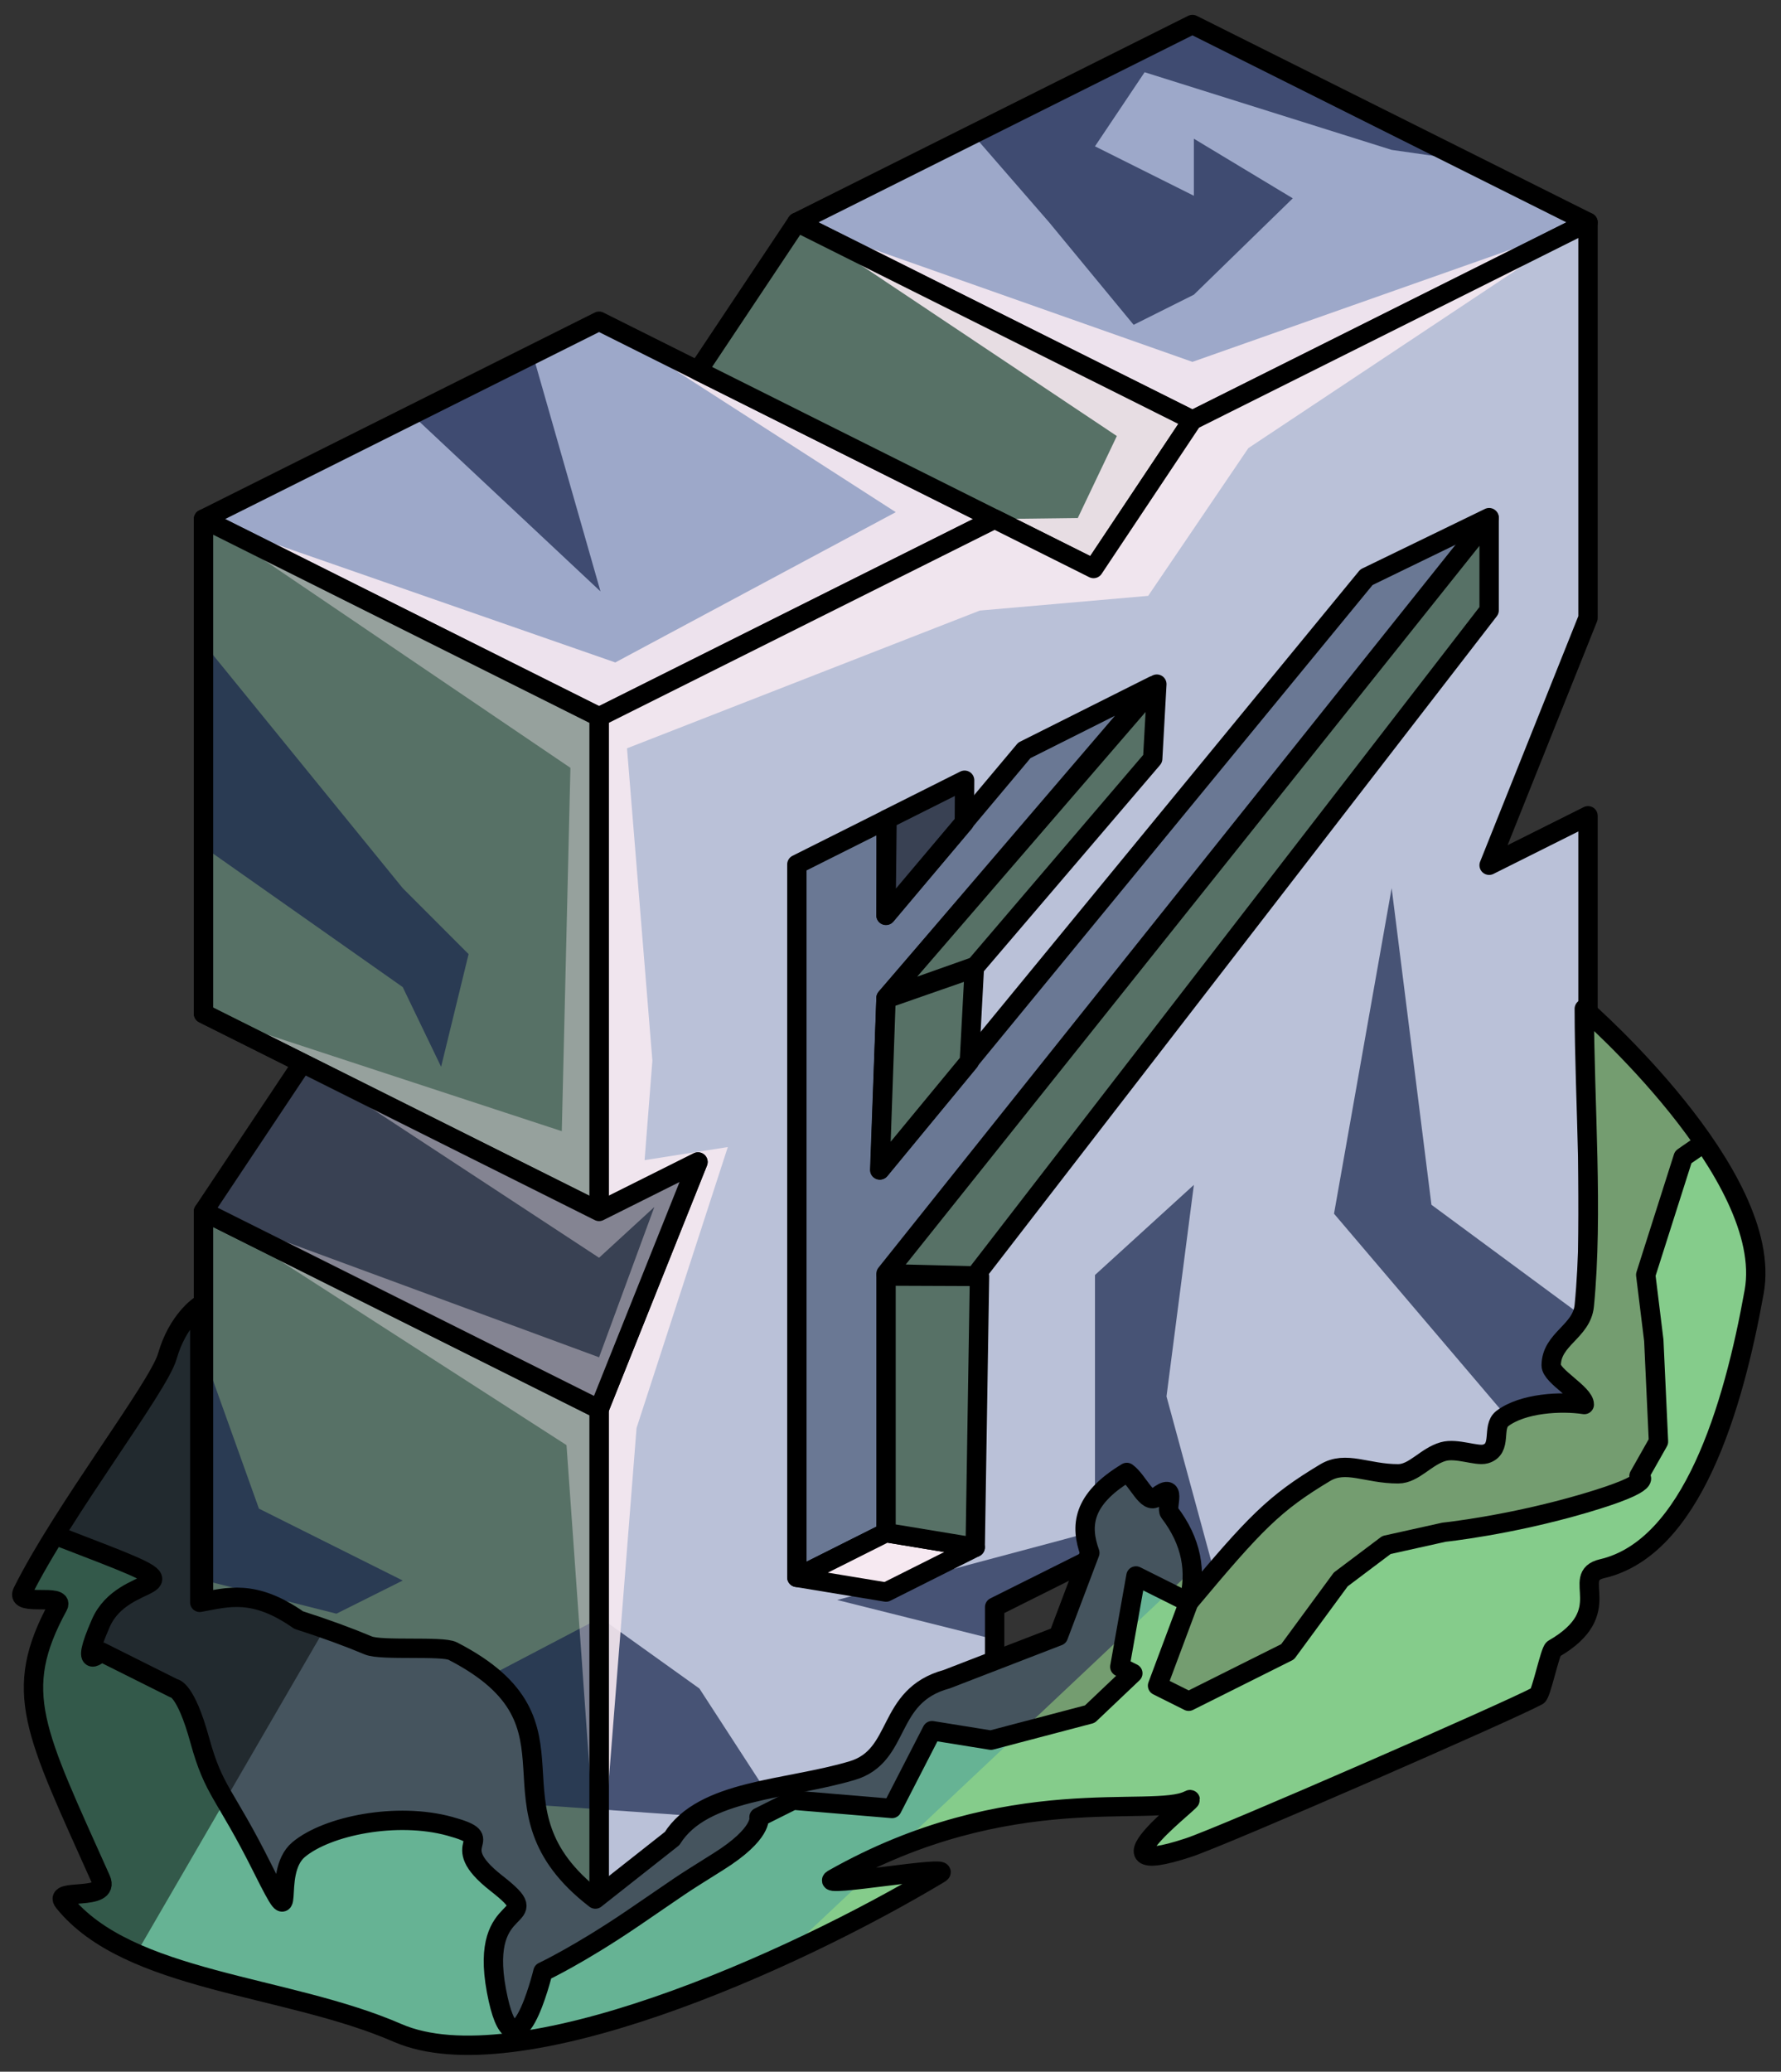 <?xml version="1.0" encoding="UTF-8" standalone="no"?><!DOCTYPE svg PUBLIC "-//W3C//DTD SVG 1.1//EN" "http://www.w3.org/Graphics/SVG/1.1/DTD/svg11.dtd"><svg width="100%" height="100%" viewBox="0 0 92 107" version="1.1" xmlns="http://www.w3.org/2000/svg" xmlns:xlink="http://www.w3.org/1999/xlink" xml:space="preserve" xmlns:serif="http://www.serif.com/" style="fill-rule:evenodd;clip-rule:evenodd;stroke-linecap:round;stroke-linejoin:round;stroke-miterlimit:1.5;"><rect x="0" y="0" width="92" height="107" fill="#333333" stroke="none"/><g id="F_Runestone_grass_runes_1"><g id="F_Runestone_runes_1"><g><g><g><path d="M61.597,1.266l20.434,10.217l-20.434,10.217l-20.434,-10.217l20.434,-10.217Z" style="fill:#9da8c9;"/><clipPath id="_clip1"><path d="M61.597,1.266l20.434,10.217l-20.434,10.217l-20.434,-10.217l20.434,-10.217Z"/></clipPath><g clip-path="url(#_clip1)"><path d="M84.663,70.135l-10.72,-7.911l-2.055,-16.353l-2.977,16.814l10.72,12.6l-15.707,10.328l-3.667,-13.492l1.414,-10.924l-5.108,4.654l0,13.226l-13.318,3.558l10.939,2.74l-11.142,12.484l-6.913,-10.65l-5.109,-3.656l-18.08,9.472l15.264,0.231l12.413,0.867l-4.488,7.71l-30.652,0.962l-2.387,-27.633l7.496,6.469l6.793,1.712l3.424,-1.712l-7.428,-3.714l-4.457,-12.445l-0.848,-23.451l12.733,8.959l1.983,4.117l1.42,-5.819l-3.403,-3.407l-11.817,-14.525l4.26,-17.456l17.774,16.656l-5.109,-17.88l11.545,-5.773l8.89,-4.444l7.847,9.032l4.367,5.295l3.111,-1.556l5.109,-4.977l-5.109,-3.079l0,2.947l-5.108,-2.554l2.564,-3.826l12.761,4.01l7.677,1.1l7.649,10.83l-1.661,12.599l1.661,31.481l7.734,-67.652l-72.439,-2.166l-40.256,53.097l18.116,65.252l76.628,-0.636l7.666,-41.511" style="fill:#17244c;fill-opacity:0.7;"/><path d="M82.031,11.483l-20.434,7.207l-20.434,-7.207l16.529,11.037l-2.017,4.234l-4.295,0.054l-20.434,-10.217l15.326,9.861l-14.488,7.762l-21.272,-7.406l18.954,12.849l-0.446,18.766l-18.508,-6.072l5.109,2.554l15.325,10.055l2.855,-2.621l-2.855,7.762l-20.434,-7.533l18.752,12.069l1.682,23.691l1.936,-24.575l4.714,-14.51l-4.299,0.676l0.403,-5.141l-1.311,-16.129l18.225,-7.115l8.697,-0.76l5.175,-7.63l17.545,-11.661Z" style="fill:#f6e9f1;fill-opacity:0.9;"/></g><path d="M61.597,1.266l20.434,10.217l-20.434,10.217l-20.434,-10.217l20.434,-10.217Z" style="fill:none;stroke:#000;stroke-width:1px;"/><path d="M30.946,16.591l-20.434,10.217l20.434,10.218l20.434,-10.218l-20.434,-10.217" style="fill:#9da8c9;"/><clipPath id="_clip2"><path d="M30.946,16.591l-20.434,10.217l20.434,10.218l20.434,-10.218l-20.434,-10.217"/></clipPath><g clip-path="url(#_clip2)"><path d="M84.663,70.135l-10.72,-7.911l-2.055,-16.353l-2.977,16.814l10.72,12.6l-15.707,10.328l-3.667,-13.492l1.414,-10.924l-5.108,4.654l0,13.226l-13.318,3.558l10.939,2.74l-11.142,12.484l-6.913,-10.65l-5.109,-3.656l-18.08,9.472l15.264,0.231l12.413,0.867l-4.488,7.71l-30.652,0.962l-2.387,-27.633l7.496,6.469l6.793,1.712l3.424,-1.712l-7.428,-3.714l-4.457,-12.445l-0.848,-23.451l12.733,8.959l1.983,4.117l1.42,-5.819l-3.403,-3.407l-11.817,-14.525l4.26,-17.456l17.774,16.656l-5.109,-17.88l11.545,-5.773l8.89,-4.444l7.847,9.032l4.367,5.295l3.111,-1.556l5.109,-4.977l-5.109,-3.079l0,2.947l-5.108,-2.554l2.564,-3.826l12.761,4.01l7.677,1.1l7.649,10.83l-1.661,12.599l1.661,31.481l7.734,-67.652l-72.439,-2.166l-40.256,53.097l18.116,65.252l76.628,-0.636l7.666,-41.511" style="fill:#17244c;fill-opacity:0.7;"/><path d="M82.031,11.483l-20.434,7.207l-20.434,-7.207l16.529,11.037l-2.017,4.234l-4.295,0.054l-20.434,-10.217l15.326,9.861l-14.488,7.762l-21.272,-7.406l18.954,12.849l-0.446,18.766l-18.508,-6.072l5.109,2.554l15.325,10.055l2.855,-2.621l-2.855,7.762l-20.434,-7.533l18.752,12.069l1.682,23.691l1.936,-24.575l4.714,-14.51l-4.299,0.676l0.403,-5.141l-1.311,-16.129l18.225,-7.115l8.697,-0.76l5.175,-7.63l17.545,-11.661Z" style="fill:#f6e9f1;fill-opacity:0.9;"/></g><path d="M30.946,16.591l-20.434,10.217l20.434,10.218l20.434,-10.218l-20.434,-10.217" style="fill:none;stroke:#000;stroke-width:1px;"/><path d="M41.163,11.483l-5.108,7.663l20.434,10.217l5.108,-7.663l-20.434,-10.217Z" style="fill:#577166;"/><clipPath id="_clip3"><path d="M41.163,11.483l-5.108,7.663l20.434,10.217l5.108,-7.663l-20.434,-10.217Z"/></clipPath><g clip-path="url(#_clip3)"><path d="M84.663,70.135l-10.72,-7.911l-2.055,-16.353l-2.977,16.814l10.72,12.6l-15.707,10.328l-3.667,-13.492l1.414,-10.924l-5.108,4.654l0,13.226l-13.318,3.558l10.939,2.74l-11.142,12.484l-6.913,-10.65l-5.109,-3.656l-18.08,9.472l15.264,0.231l12.413,0.867l-4.488,7.71l-30.652,0.962l-2.387,-27.633l7.496,6.469l6.793,1.712l3.424,-1.712l-7.428,-3.714l-4.457,-12.445l-0.848,-23.451l12.733,8.959l1.983,4.117l1.42,-5.819l-3.403,-3.407l-11.817,-14.525l4.26,-17.456l17.774,16.656l-5.109,-17.88l11.545,-5.773l8.89,-4.444l7.847,9.032l4.367,5.295l3.111,-1.556l5.109,-4.977l-5.109,-3.079l0,2.947l-5.108,-2.554l2.564,-3.826l12.761,4.01l7.677,1.1l7.649,10.83l-1.661,12.599l1.661,31.481l7.734,-67.652l-72.439,-2.166l-40.256,53.097l18.116,65.252l76.628,-0.636l7.666,-41.511" style="fill:#17244c;fill-opacity:0.7;"/><path d="M82.031,11.483l-20.434,7.207l-20.434,-7.207l16.529,11.037l-2.017,4.234l-4.295,0.054l-20.434,-10.217l15.326,9.861l-14.488,7.762l-21.272,-7.406l18.954,12.849l-0.446,18.766l-18.508,-6.072l5.109,2.554l15.325,10.055l2.855,-2.621l-2.855,7.762l-20.434,-7.533l18.752,12.069l1.682,23.691l1.936,-24.575l4.714,-14.51l-4.299,0.676l0.403,-5.141l-1.311,-16.129l18.225,-7.115l8.697,-0.76l5.175,-7.63l17.545,-11.661Z" style="fill:#f6e9f1;fill-opacity:0.9;"/></g><path d="M41.163,11.483l-5.108,7.663l20.434,10.217l5.108,-7.663l-20.434,-10.217Z" style="fill:none;stroke:#000;stroke-width:1px;"/><path d="M82.031,11.483l-20.434,10.217l-5.108,7.663l-5.109,-2.555l-20.434,10.218l0,25.542l5.109,-2.554l-5.109,12.771l0,25.543l20.434,-10.217l0,-5.109l5.109,-2.554l5.108,2.554l20.434,-10.217l0,-30.651l-5.108,2.554l5.108,-12.771l0,-20.434" style="fill:#bac1d8;"/><clipPath id="_clip4"><path d="M82.031,11.483l-20.434,10.217l-5.108,7.663l-5.109,-2.555l-20.434,10.218l0,25.542l5.109,-2.554l-5.109,12.771l0,25.543l20.434,-10.217l0,-5.109l5.109,-2.554l5.108,2.554l20.434,-10.217l0,-30.651l-5.108,2.554l5.108,-12.771l0,-20.434"/></clipPath><g clip-path="url(#_clip4)"><path d="M84.663,70.135l-10.72,-7.911l-2.055,-16.353l-2.977,16.814l10.72,12.6l-15.707,10.328l-3.667,-13.492l1.414,-10.924l-5.108,4.654l0,13.226l-13.318,3.558l10.939,2.74l-11.142,12.484l-6.913,-10.65l-5.109,-3.656l-18.08,9.472l15.264,0.231l12.413,0.867l-4.488,7.71l-30.652,0.962l-2.387,-27.633l7.496,6.469l6.793,1.712l3.424,-1.712l-7.428,-3.714l-4.457,-12.445l-0.848,-23.451l12.733,8.959l1.983,4.117l1.42,-5.819l-3.403,-3.407l-11.817,-14.525l4.26,-17.456l17.774,16.656l-5.109,-17.88l11.545,-5.773l8.89,-4.444l7.847,9.032l4.367,5.295l3.111,-1.556l5.109,-4.977l-5.109,-3.079l0,2.947l-5.108,-2.554l2.564,-3.826l12.761,4.01l7.677,1.1l7.649,10.83l-1.661,12.599l1.661,31.481l7.734,-67.652l-72.439,-2.166l-40.256,53.097l18.116,65.252l76.628,-0.636l7.666,-41.511" style="fill:#17244c;fill-opacity:0.7;"/><path d="M82.031,11.483l-20.434,7.207l-20.434,-7.207l16.529,11.037l-2.017,4.234l-4.295,0.054l-20.434,-10.217l15.326,9.861l-14.488,7.762l-21.272,-7.406l18.954,12.849l-0.446,18.766l-18.508,-6.072l5.109,2.554l15.325,10.055l2.855,-2.621l-2.855,7.762l-20.434,-7.533l18.752,12.069l1.682,23.691l1.936,-24.575l4.714,-14.51l-4.299,0.676l0.403,-5.141l-1.311,-16.129l18.225,-7.115l8.697,-0.76l5.175,-7.63l17.545,-11.661Z" style="fill:#f6e9f1;fill-opacity:0.9;"/></g><path d="M82.031,11.483l-20.434,10.217l-5.108,7.663l-5.109,-2.555l-20.434,10.218l0,25.542l5.109,-2.554l-5.109,12.771l0,25.543l20.434,-10.217l0,-5.109l5.109,-2.554l5.108,2.554l20.434,-10.217l0,-30.651l-5.108,2.554l5.108,-12.771l0,-20.434" style="fill:none;stroke:#000;stroke-width:1px;"/><path d="M10.512,26.808l20.434,10.218l0,25.542l-20.434,-10.217l0,-25.543Z" style="fill:#577166;"/><clipPath id="_clip5"><path d="M10.512,26.808l20.434,10.218l0,25.542l-20.434,-10.217l0,-25.543Z"/></clipPath><g clip-path="url(#_clip5)"><path d="M84.663,70.135l-10.72,-7.911l-2.055,-16.353l-2.977,16.814l10.72,12.6l-15.707,10.328l-3.667,-13.492l1.414,-10.924l-5.108,4.654l0,13.226l-13.318,3.558l10.939,2.74l-11.142,12.484l-6.913,-10.65l-5.109,-3.656l-18.08,9.472l15.264,0.231l12.413,0.867l-4.488,7.71l-30.652,0.962l-2.387,-27.633l7.496,6.469l6.793,1.712l3.424,-1.712l-7.428,-3.714l-4.457,-12.445l-0.848,-23.451l12.733,8.959l1.983,4.117l1.42,-5.819l-3.403,-3.407l-11.817,-14.525l4.26,-17.456l17.774,16.656l-5.109,-17.88l11.545,-5.773l8.89,-4.444l7.847,9.032l4.367,5.295l3.111,-1.556l5.109,-4.977l-5.109,-3.079l0,2.947l-5.108,-2.554l2.564,-3.826l12.761,4.01l7.677,1.1l7.649,10.83l-1.661,12.599l1.661,31.481l7.734,-67.652l-72.439,-2.166l-40.256,53.097l18.116,65.252l76.628,-0.636l7.666,-41.511" style="fill:#17244c;fill-opacity:0.7;"/><path d="M82.031,11.483l-20.434,7.207l-20.434,-7.207l16.529,11.037l-2.017,4.234l-4.295,0.054l-20.434,-10.217l15.326,9.861l-14.488,7.762l-21.272,-7.406l18.954,12.849l-0.446,18.766l-18.508,-6.072l5.109,2.554l15.325,10.055l2.855,-2.621l-2.855,7.762l-20.434,-7.533l18.752,12.069l1.682,23.691l1.936,-24.575l4.714,-14.51l-4.299,0.676l0.403,-5.141l-1.311,-16.129l18.225,-7.115l8.697,-0.76l5.175,-7.63l17.545,-11.661Z" style="fill:#f6e9f1;fill-opacity:0.4;"/></g><path d="M10.512,26.808l20.434,10.218l0,25.542l-20.434,-10.217l0,-25.543Z" style="fill:none;stroke:#000;stroke-width:1px;"/><path d="M30.946,98.328l-20.434,-10.217l0,-25.543l20.434,10.217l0,25.543" style="fill:#577166;"/><clipPath id="_clip6"><path d="M30.946,98.328l-20.434,-10.217l0,-25.543l20.434,10.217l0,25.543"/></clipPath><g clip-path="url(#_clip6)"><path d="M84.663,70.135l-10.72,-7.911l-2.055,-16.353l-2.977,16.814l10.72,12.6l-15.707,10.328l-3.667,-13.492l1.414,-10.924l-5.108,4.654l0,13.226l-13.318,3.558l10.939,2.74l-11.142,12.484l-6.913,-10.65l-5.109,-3.656l-18.08,9.472l15.264,0.231l12.413,0.867l-4.488,7.71l-30.652,0.962l-2.387,-27.633l7.496,6.469l6.793,1.712l3.424,-1.712l-7.428,-3.714l-4.457,-12.445l-0.848,-23.451l12.733,8.959l1.983,4.117l1.42,-5.819l-3.403,-3.407l-11.817,-14.525l4.26,-17.456l17.774,16.656l-5.109,-17.88l11.545,-5.773l8.89,-4.444l7.847,9.032l4.367,5.295l3.111,-1.556l5.109,-4.977l-5.109,-3.079l0,2.947l-5.108,-2.554l2.564,-3.826l12.761,4.01l7.677,1.1l7.649,10.83l-1.661,12.599l1.661,31.481l7.734,-67.652l-72.439,-2.166l-40.256,53.097l18.116,65.252l76.628,-0.636l7.666,-41.511" style="fill:#17244c;fill-opacity:0.7;"/><path d="M82.031,11.483l-20.434,7.207l-20.434,-7.207l16.529,11.037l-2.017,4.234l-4.295,0.054l-20.434,-10.217l15.326,9.861l-14.488,7.762l-21.272,-7.406l18.954,12.849l-0.446,18.766l-18.508,-6.072l5.109,2.554l15.325,10.055l2.855,-2.621l-2.855,7.762l-20.434,-7.533l18.752,12.069l1.682,23.691l1.936,-24.575l4.714,-14.51l-4.299,0.676l0.403,-5.141l-1.311,-16.129l18.225,-7.115l8.697,-0.76l5.175,-7.63l17.545,-11.661Z" style="fill:#f6e9f1;fill-opacity:0.4;"/></g><path d="M30.946,98.328l-20.434,-10.217l0,-25.543l20.434,10.217l0,25.543" style="fill:none;stroke:#000;stroke-width:1px;"/><path d="M10.512,52.351l5.109,2.554l-5.109,7.663l20.434,10.217l5.109,-12.771l-5.109,2.554l-20.434,-10.217Z" style="fill:#394153;"/><clipPath id="_clip7"><path d="M10.512,52.351l5.109,2.554l-5.109,7.663l20.434,10.217l5.109,-12.771l-5.109,2.554l-20.434,-10.217Z"/></clipPath><g clip-path="url(#_clip7)"><path d="M82.031,11.483l-20.434,7.207l-20.434,-7.207l16.529,11.037l-2.017,4.234l-4.295,0.054l-20.434,-10.217l15.326,9.861l-14.488,7.762l-21.272,-7.406l18.954,12.849l-0.446,18.766l-18.508,-6.072l5.109,2.554l15.325,10.055l2.855,-2.621l-2.855,7.762l-20.434,-7.533l18.752,12.069l1.682,23.691l1.936,-24.575l4.714,-14.51l-4.299,0.676l0.403,-5.141l-1.311,-16.129l18.225,-7.115l8.697,-0.76l5.175,-7.63l17.545,-11.661Z" style="fill:#f6e9f1;fill-opacity:0.4;"/></g><path d="M10.512,52.351l5.109,2.554l-5.109,7.663l20.434,10.217l5.109,-12.771l-5.109,2.554l-20.434,-10.217Z" style="fill:none;stroke:#000;stroke-width:1px;"/></g><g><path d="M41.163,44.647l0,36.821l4.606,-2.31l0.503,-11.192l30.651,-41.23l-6.337,3.076l-25.143,30.616l0.326,-8.885l13.817,-16.134l-6.672,3.346l-7.145,8.513l0,-4.93l-4.606,2.309Z" style="fill:#6a7894;stroke:#000;stroke-width:1px;"/><path d="M41.163,81.468l4.606,0.759l4.606,-2.31l-4.606,-0.759l-4.606,2.31Z" style="fill:#f6e9f1;stroke:#000;stroke-width:1px;"/><path d="M50.375,79.917l0.223,-13.992l-4.829,-0.019l0,13.252l4.606,0.759Z" style="fill:#577166;stroke:#000;stroke-width:1px;"/><path d="M45.769,65.784l31.154,-39.021l0,4.76l-26.548,34.375l-4.606,-0.114Z" style="fill:#577166;stroke:#000;stroke-width:1px;"/><path d="M50.383,49.909l9.161,-10.723l0.214,-3.852l-13.989,16.209l4.614,-1.634Z" style="fill:#577166;stroke:#000;stroke-width:1px;"/><path d="M45.821,42.307l-0.056,4.972l4.05,-4.801l0.013,-2.181l-4.007,2.01Z" style="fill:#394153;stroke:#000;stroke-width:1px;"/><path d="M45.769,51.585l4.562,-1.59l-0.258,4.833l-4.615,5.593l0.311,-8.836Z" style="fill:#577166;stroke:#000;stroke-width:1px;"/></g></g></g></g><path d="M81.838,52.105c0,0 9.856,8.577 8.777,14.606c-1.079,6.028 -3.229,13.233 -7.853,14.308c-1.72,0.4 0.847,2.21 -2.512,4.143c-0.177,0.102 -0.635,2.32 -0.823,2.423c-1.408,0.769 -16.227,7.243 -18.023,7.836c-5.677,1.876 0.863,-2.886 0,-2.447c-1.868,0.948 -9.278,-1.077 -18.368,4.075c-0.9,0.51 6.362,-0.801 5.508,-0.288c-7.774,4.667 -21.894,10.899 -28.008,8.234c-5.758,-2.509 -13.904,-2.61 -17.244,-6.763c-0.595,-0.741 2.436,-0.007 1.918,-1.167c-3.422,-7.661 -4.631,-9.677 -2.212,-14.113c0.371,-0.679 -2.212,0.031 -1.838,-0.725c2.071,-4.177 7.028,-10.584 7.483,-12.178c0.538,-1.882 1.676,-2.618 1.676,-2.618l0,15.326c1.439,-0.258 2.786,-0.71 5.108,0.915c1.38,0.442 2.57,0.879 3.599,1.312c0.67,0.282 3.818,0.012 4.361,0.291c7.442,3.83 1.155,8.023 7.366,12.807l3.965,-3.126c1.597,-2.546 5.901,-2.495 9.298,-3.506c2.588,-0.77 1.704,-3.862 4.892,-4.725l5.763,-2.226l1.625,-4.297c-0.489,-1.367 -0.424,-2.743 1.91,-4.153c0.586,0.424 1.04,1.66 1.516,1.284c1.15,-0.91 0.484,0.521 0.685,0.783c1.153,1.508 1.414,3.058 0.997,4.641c3.435,-4.108 4.415,-5.117 7.045,-6.695c1.078,-0.647 2.155,0.061 3.776,0.057c0.821,-0.002 1.43,-0.894 2.327,-1.148c0.698,-0.197 1.723,0.252 2.178,0.123c0.902,-0.256 0.306,-1.397 0.876,-1.831c1.052,-0.798 3.031,-0.905 4.232,-0.723c0.005,-0.567 -1.712,-1.456 -1.709,-2.023c0.008,-1.369 1.578,-1.739 1.709,-3.086c0.467,-4.782 0.007,-10.451 0,-15.326Z" style="fill:#45545e;"/><clipPath id="_clip8"><path d="M81.838,52.105c0,0 9.856,8.577 8.777,14.606c-1.079,6.028 -3.229,13.233 -7.853,14.308c-1.72,0.4 0.847,2.21 -2.512,4.143c-0.177,0.102 -0.635,2.32 -0.823,2.423c-1.408,0.769 -16.227,7.243 -18.023,7.836c-5.677,1.876 0.863,-2.886 0,-2.447c-1.868,0.948 -9.278,-1.077 -18.368,4.075c-0.9,0.51 6.362,-0.801 5.508,-0.288c-7.774,4.667 -21.894,10.899 -28.008,8.234c-5.758,-2.509 -13.904,-2.61 -17.244,-6.763c-0.595,-0.741 2.436,-0.007 1.918,-1.167c-3.422,-7.661 -4.631,-9.677 -2.212,-14.113c0.371,-0.679 -2.212,0.031 -1.838,-0.725c2.071,-4.177 7.028,-10.584 7.483,-12.178c0.538,-1.882 1.676,-2.618 1.676,-2.618l0,15.326c1.439,-0.258 2.786,-0.71 5.108,0.915c1.38,0.442 2.57,0.879 3.599,1.312c0.67,0.282 3.818,0.012 4.361,0.291c7.442,3.83 1.155,8.023 7.366,12.807l3.965,-3.126c1.597,-2.546 5.901,-2.495 9.298,-3.506c2.588,-0.77 1.704,-3.862 4.892,-4.725l5.763,-2.226l1.625,-4.297c-0.489,-1.367 -0.424,-2.743 1.91,-4.153c0.586,0.424 1.04,1.66 1.516,1.284c1.15,-0.91 0.484,0.521 0.685,0.783c1.153,1.508 1.414,3.058 0.997,4.641c3.435,-4.108 4.415,-5.117 7.045,-6.695c1.078,-0.647 2.155,0.061 3.776,0.057c0.821,-0.002 1.43,-0.894 2.327,-1.148c0.698,-0.197 1.723,0.252 2.178,0.123c0.902,-0.256 0.306,-1.397 0.876,-1.831c1.052,-0.798 3.031,-0.905 4.232,-0.723c0.005,-0.567 -1.712,-1.456 -1.709,-2.023c0.008,-1.369 1.578,-1.739 1.709,-3.086c0.467,-4.782 0.007,-10.451 0,-15.326Z"/></clipPath><g clip-path="url(#_clip8)"><path d="M84.901,46.55l19.321,40.312l-81.441,30.799l53.134,-50.061l3.663,-22.265l5.323,1.215Z" style="fill:#a4e783;fill-opacity:0.5;"/><path d="M92.055,57.214c0.018,-1.108 -5.108,2.554 -5.108,2.554l-1.934,6.076l0.416,3.382l0.242,5.23l-1.007,1.779c0,0 1.052,0.274 -2.826,1.413c-3.878,1.14 -7.243,1.487 -7.243,1.487l-2.974,0.661l-2.363,1.779l-2.745,3.736l-5.109,2.554l-1.609,-0.804l1.609,-4.304l-2.724,-1.362l-0.834,4.691l0.672,0.336l-2.222,2.11l-5.109,1.344l-3.042,-0.49l-2.066,4.018l-5.109,-0.43l-1.763,0.881c0,0 0.222,0.84 -2.102,2.295c-2.323,1.455 -1.595,1.006 -4.395,2.911c-2.8,1.904 -4.664,2.776 -4.664,2.776c0,0 -1.458,6.016 -2.402,0.976c-0.943,-5.04 2.792,-3.36 0,-5.544c-2.791,-2.184 0.323,-2.196 -2.41,-2.946c-2.733,-0.751 -6.328,-0.032 -7.807,1.205c-1.478,1.237 0.073,4.843 -1.879,0.94c-1.951,-3.904 -2.491,-3.904 -3.229,-6.592c-0.739,-2.688 -1.332,-2.677 -1.332,-2.677l-1.21,-0.605l-2.567,-1.283c0,0 -1.178,1.205 0,-1.483c1.178,-2.688 5.375,-1.539 0,-3.626c-5.374,-2.086 -6.549,-2.588 -9.07,-0.573c-2.52,2.015 -4.287,-5.036 -3.404,9.662c0.884,14.698 -12.459,17.358 5.805,23.336c18.264,5.979 13.398,8.656 32.212,5.889c18.814,-2.766 20.479,-2.43 30.651,-7.807c10.172,-5.376 11.476,1.09 21.912,-11.888c10.437,-12.977 10.37,-9.812 13.848,-18.619c3.478,-8.807 7.915,-10.991 5.108,-14.183c-2.806,-3.192 -10.235,-7.697 -10.217,-8.805Z" style="fill:#66b394;"/><clipPath id="_clip9"><path d="M92.055,57.214c0.018,-1.108 -5.108,2.554 -5.108,2.554l-1.934,6.076l0.416,3.382l0.242,5.23l-1.007,1.779c0,0 1.052,0.274 -2.826,1.413c-3.878,1.14 -7.243,1.487 -7.243,1.487l-2.974,0.661l-2.363,1.779l-2.745,3.736l-5.109,2.554l-1.609,-0.804l1.609,-4.304l-2.724,-1.362l-0.834,4.691l0.672,0.336l-2.222,2.11l-5.109,1.344l-3.042,-0.49l-2.066,4.018l-5.109,-0.43l-1.763,0.881c0,0 0.222,0.84 -2.102,2.295c-2.323,1.455 -1.595,1.006 -4.395,2.911c-2.8,1.904 -4.664,2.776 -4.664,2.776c0,0 -1.458,6.016 -2.402,0.976c-0.943,-5.04 2.792,-3.36 0,-5.544c-2.791,-2.184 0.323,-2.196 -2.41,-2.946c-2.733,-0.751 -6.328,-0.032 -7.807,1.205c-1.478,1.237 0.073,4.843 -1.879,0.94c-1.951,-3.904 -2.491,-3.904 -3.229,-6.592c-0.739,-2.688 -1.332,-2.677 -1.332,-2.677l-1.21,-0.605l-2.567,-1.283c0,0 -1.178,1.205 0,-1.483c1.178,-2.688 5.375,-1.539 0,-3.626c-5.374,-2.086 -6.549,-2.588 -9.07,-0.573c-2.52,2.015 -4.287,-5.036 -3.404,9.662c0.884,14.698 -12.459,17.358 5.805,23.336c18.264,5.979 13.398,8.656 32.212,5.889c18.814,-2.766 20.479,-2.43 30.651,-7.807c10.172,-5.376 11.476,1.09 21.912,-11.888c10.437,-12.977 10.37,-9.812 13.848,-18.619c3.478,-8.807 7.915,-10.991 5.108,-14.183c-2.806,-3.192 -10.235,-7.697 -10.217,-8.805Z"/></clipPath><g clip-path="url(#_clip9)"><path d="M84.901,46.55l19.321,40.312l-81.441,30.799l53.134,-50.061l3.663,-22.265l5.323,1.215Z" style="fill:#a4e783;fill-opacity:0.5;"/></g><path d="M92.055,57.214c0.018,-1.108 -5.108,2.554 -5.108,2.554l-1.934,6.076l0.416,3.382l0.242,5.23l-1.007,1.779c0,0 1.052,0.274 -2.826,1.413c-3.878,1.14 -7.243,1.487 -7.243,1.487l-2.974,0.661l-2.363,1.779l-2.745,3.736l-5.109,2.554l-1.609,-0.804l1.609,-4.304l-2.724,-1.362l-0.834,4.691l0.672,0.336l-2.222,2.11l-5.109,1.344l-3.042,-0.49l-2.066,4.018l-5.109,-0.43l-1.763,0.881c0,0 0.222,0.84 -2.102,2.295c-2.323,1.455 -1.595,1.006 -4.395,2.911c-2.8,1.904 -4.664,2.776 -4.664,2.776c0,0 -1.458,6.016 -2.402,0.976c-0.943,-5.04 2.792,-3.36 0,-5.544c-2.791,-2.184 0.323,-2.196 -2.41,-2.946c-2.733,-0.751 -6.328,-0.032 -7.807,1.205c-1.478,1.237 0.073,4.843 -1.879,0.94c-1.951,-3.904 -2.491,-3.904 -3.229,-6.592c-0.739,-2.688 -1.332,-2.677 -1.332,-2.677l-1.21,-0.605l-2.567,-1.283c0,0 -1.178,1.205 0,-1.483c1.178,-2.688 5.375,-1.539 0,-3.626c-5.374,-2.086 -6.549,-2.588 -9.07,-0.573c-2.52,2.015 -4.287,-5.036 -3.404,9.662c0.884,14.698 -12.459,17.358 5.805,23.336c18.264,5.979 13.398,8.656 32.212,5.889c18.814,-2.766 20.479,-2.43 30.651,-7.807c10.172,-5.376 11.476,1.09 21.912,-11.888c10.437,-12.977 10.37,-9.812 13.848,-18.619c3.478,-8.807 7.915,-10.991 5.108,-14.183c-2.806,-3.192 -10.235,-7.697 -10.217,-8.805Z" style="fill:none;stroke:#000;stroke-width:1px;"/><path d="M21.421,76.113l-19.491,33.589l-12.86,-32.779c0,0 18.886,-21.304 20.434,-19.586c1.548,1.718 11.917,18.776 11.917,18.776Z" style="fill-opacity:0.5;"/></g><path d="M81.838,52.105c0,0 9.856,8.577 8.777,14.606c-1.079,6.028 -3.229,13.233 -7.853,14.308c-1.72,0.4 0.847,2.21 -2.512,4.143c-0.177,0.102 -0.635,2.32 -0.823,2.423c-1.408,0.769 -16.227,7.243 -18.023,7.836c-5.677,1.876 0.863,-2.886 0,-2.447c-1.868,0.948 -9.278,-1.077 -18.368,4.075c-0.9,0.51 6.362,-0.801 5.508,-0.288c-7.774,4.667 -21.894,10.899 -28.008,8.234c-5.758,-2.509 -13.904,-2.61 -17.244,-6.763c-0.595,-0.741 2.436,-0.007 1.918,-1.167c-3.422,-7.661 -4.631,-9.677 -2.212,-14.113c0.371,-0.679 -2.212,0.031 -1.838,-0.725c2.071,-4.177 7.028,-10.584 7.483,-12.178c0.538,-1.882 1.676,-2.618 1.676,-2.618l0,15.326c1.439,-0.258 2.786,-0.71 5.108,0.915c1.38,0.442 2.57,0.879 3.599,1.312c0.67,0.282 3.818,0.012 4.361,0.291c7.442,3.83 1.155,8.023 7.366,12.807l3.965,-3.126c1.597,-2.546 5.901,-2.495 9.298,-3.506c2.588,-0.77 1.704,-3.862 4.892,-4.725l5.763,-2.226l1.625,-4.297c-0.489,-1.367 -0.424,-2.743 1.91,-4.153c0.586,0.424 1.04,1.66 1.516,1.284c1.15,-0.91 0.484,0.521 0.685,0.783c1.153,1.508 1.414,3.058 0.997,4.641c3.435,-4.108 4.415,-5.117 7.045,-6.695c1.078,-0.647 2.155,0.061 3.776,0.057c0.821,-0.002 1.43,-0.894 2.327,-1.148c0.698,-0.197 1.723,0.252 2.178,0.123c0.902,-0.256 0.306,-1.397 0.876,-1.831c1.052,-0.798 3.031,-0.905 4.232,-0.723c0.005,-0.567 -1.712,-1.456 -1.709,-2.023c0.008,-1.369 1.578,-1.739 1.709,-3.086c0.467,-4.782 0.007,-10.451 0,-15.326Z" style="fill:none;stroke:#000;stroke-width:1px;"/></g></svg>